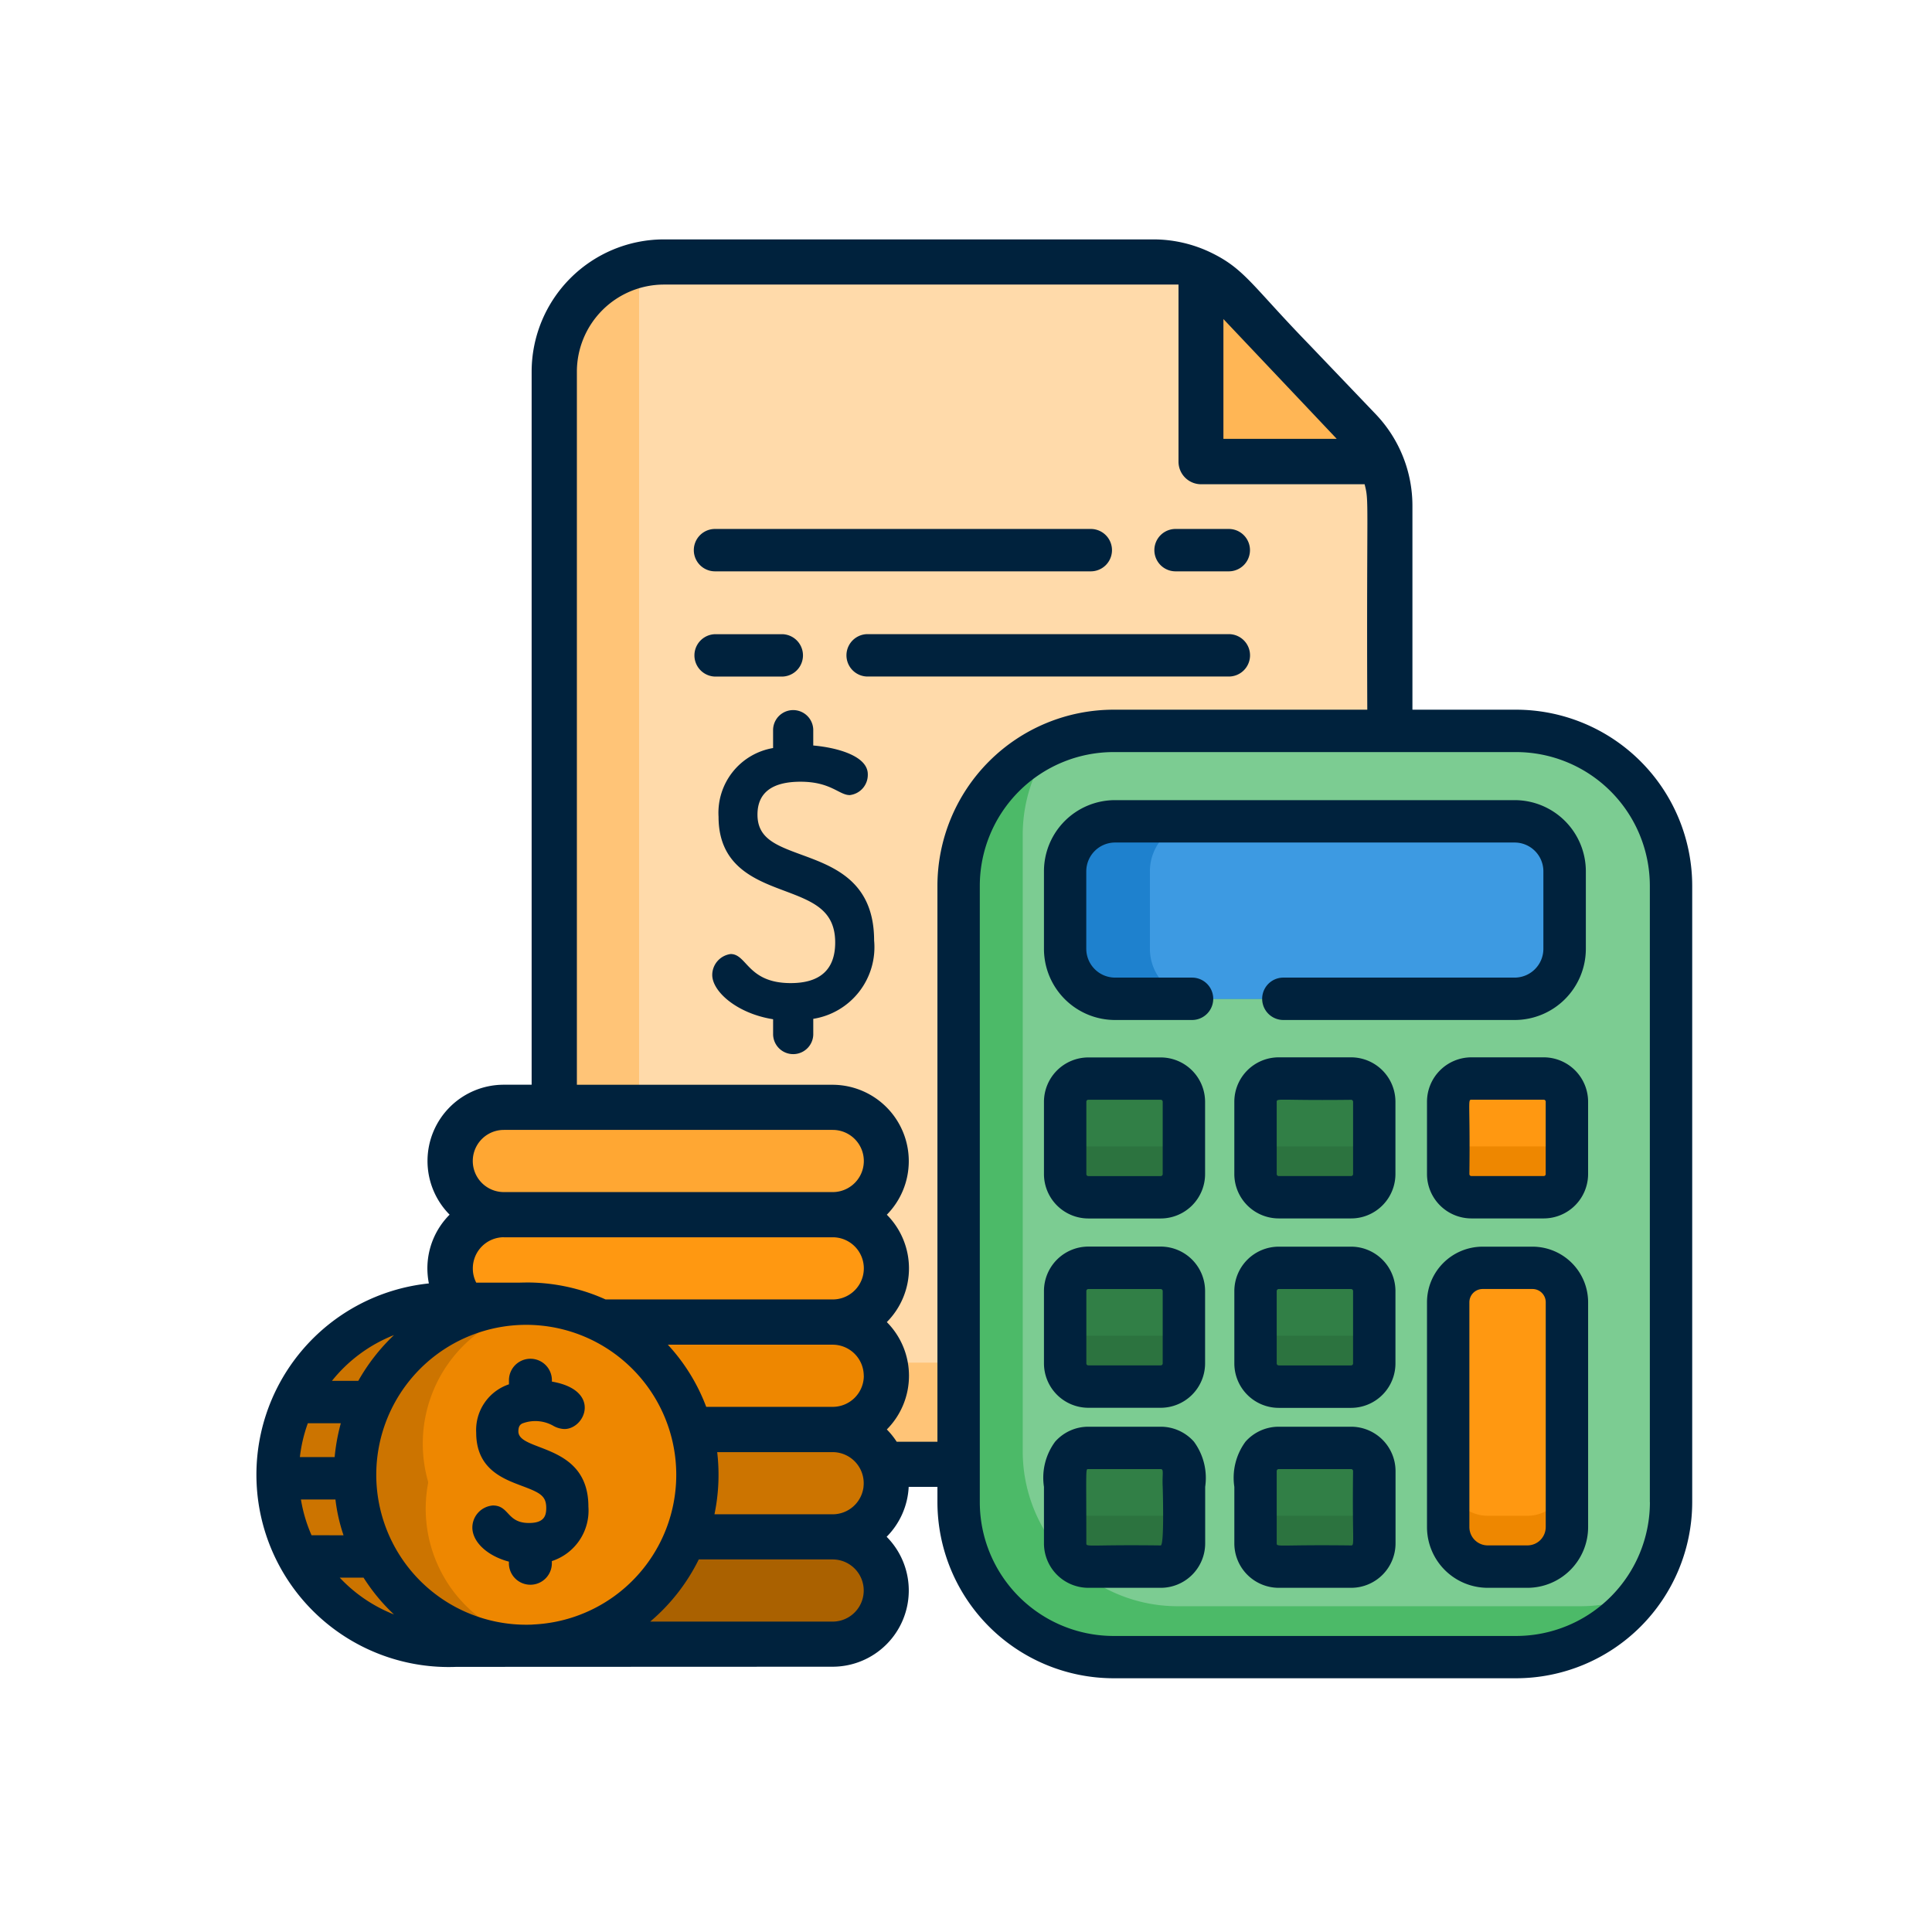 <svg xmlns="http://www.w3.org/2000/svg" width="113" height="113" viewBox="0 0 113 113">
  <g id="Grupo_17649" data-name="Grupo 17649" transform="translate(-105 -1233)">
    <g id="Grupo_17648" data-name="Grupo 17648" transform="translate(-1830.171 1082.564)">
      <path id="Trazado_28159" data-name="Trazado 28159" d="M2018.945,180.2v49.662c0,.1,0,.2-.006.3a6.412,6.412,0,0,1-6.406,6.112h-36.047a6.411,6.411,0,0,1-6.413-6.41v-57.5a6.4,6.4,0,0,1,6.413-6.412h28.633a6.392,6.392,0,0,1,2.785.638c1.732.833,2.219,1.887,5.333,5.07,3.581,3.889,4.436,4.287,5.166,5.971A6.336,6.336,0,0,1,2018.945,180.2Z" transform="translate(-2.484 -0.189)" fill="#ffc477"/>
      <path id="Trazado_28160" data-name="Trazado 28160" d="M2019.652,180.2v49.662c0,.1,0,.2-.006.3a6.429,6.429,0,0,1-1.448.164h-36.046a6.412,6.412,0,0,1-6.412-6.411v-57.5c0-.1,0-.2.007-.3a6.467,6.467,0,0,1,1.448-.163h28.633a6.414,6.414,0,0,1,4.685,2.036l3.433,3.672,3.929,4.112a6.445,6.445,0,0,1,1.779,4.429Z" transform="translate(-3.19 -0.189)" fill="#ffdaaa"/>
      <path id="Trazado_28161" data-name="Trazado 28161" d="M2038.767,206.345v36.049a9.061,9.061,0,0,1-9.061,9.062H2006.16a9.062,9.062,0,0,1-9.061-9.062V206.345a9.055,9.055,0,0,1,9.061-9.061h23.546A9.06,9.06,0,0,1,2038.767,206.345Z" transform="translate(-5.856 -4.099)" fill="#4cba68"/>
      <path id="Trazado_28162" data-name="Trazado 28162" d="M2039.3,206.345v36.049a9.017,9.017,0,0,1-1.755,5.36,9.03,9.03,0,0,1-3.56.727H2010.44a9.062,9.062,0,0,1-9.061-9.061V203.37a9.012,9.012,0,0,1,1.756-5.36,9.025,9.025,0,0,1,3.56-.726h23.546A9.06,9.06,0,0,1,2039.3,206.345Z" transform="translate(-6.39 -4.099)" fill="#7ccc92"/>
      <path id="Trazado_28163" data-name="Trazado 28163" d="M2023.881,234.525v4.233a1.355,1.355,0,0,1-1.354,1.356h-4.235a1.355,1.355,0,0,1-1.356-1.356v-4.233a1.355,1.355,0,0,1,1.356-1.356h4.235A1.355,1.355,0,0,1,2023.881,234.525Z" transform="translate(-8.331 -8.577)" fill="#2c733f"/>
      <path id="Trazado_28164" data-name="Trazado 28164" d="M2033.428,206.249v4.536a2.922,2.922,0,0,1-2.922,2.922h-23.371a2.923,2.923,0,0,1-2.922-2.922v-4.536a2.922,2.922,0,0,1,2.922-2.921h23.371A2.922,2.922,0,0,1,2033.428,206.249Z" transform="translate(-6.744 -4.853)" fill="#1e81ce"/>
      <path id="Trazado_28165" data-name="Trazado 28165" d="M2034.135,206.249v4.536a2.922,2.922,0,0,1-2.922,2.922H2012.8a2.924,2.924,0,0,1-2.922-2.922v-4.536a2.923,2.923,0,0,1,2.922-2.921h18.413A2.922,2.922,0,0,1,2034.135,206.249Z" transform="translate(-7.451 -4.853)" fill="#3d9ae2"/>
      <g id="Grupo_17644" data-name="Grupo 17644" transform="translate(1997.47 213.52)">
        <path id="Trazado_28166" data-name="Trazado 28166" d="M2011.16,234.525v4.233a1.355,1.355,0,0,1-1.356,1.356h-4.235a1.356,1.356,0,0,1-1.355-1.356v-4.233a1.356,1.356,0,0,1,1.355-1.356h4.235A1.355,1.355,0,0,1,2011.16,234.525Z" transform="translate(-2004.214 -222.097)" fill="#2c733f"/>
        <path id="Trazado_28167" data-name="Trazado 28167" d="M2023.881,221.873v4.234a1.355,1.355,0,0,1-1.354,1.355h-4.235a1.355,1.355,0,0,1-1.356-1.355v-4.234a1.355,1.355,0,0,1,1.356-1.355h4.235A1.355,1.355,0,0,1,2023.881,221.873Z" transform="translate(-2005.802 -220.518)" fill="#2c733f"/>
      </g>
      <path id="Trazado_28168" data-name="Trazado 28168" d="M2036.756,221.873v4.234a1.355,1.355,0,0,1-1.355,1.355h-4.233a1.355,1.355,0,0,1-1.356-1.355v-4.234a1.355,1.355,0,0,1,1.356-1.355h4.233A1.355,1.355,0,0,1,2036.756,221.873Z" transform="translate(-9.938 -6.998)" fill="#ee8700"/>
      <g id="Grupo_17645" data-name="Grupo 17645" transform="translate(1997.47 213.52)">
        <path id="Trazado_28169" data-name="Trazado 28169" d="M2011.16,221.873v4.234a1.355,1.355,0,0,1-1.356,1.355h-4.235a1.356,1.356,0,0,1-1.355-1.355v-4.234a1.356,1.356,0,0,1,1.355-1.355h4.235A1.355,1.355,0,0,1,2011.16,221.873Z" transform="translate(-2004.214 -220.518)" fill="#2c733f"/>
        <path id="Trazado_28170" data-name="Trazado 28170" d="M2023.881,246.554v4.236a1.355,1.355,0,0,1-1.354,1.355h-4.235a1.355,1.355,0,0,1-1.356-1.355v-4.236a1.355,1.355,0,0,1,1.356-1.353h4.235A1.354,1.354,0,0,1,2023.881,246.554Z" transform="translate(-2005.802 -223.598)" fill="#2c733f"/>
        <path id="Trazado_28171" data-name="Trazado 28171" d="M2011.16,246.554v4.236a1.355,1.355,0,0,1-1.356,1.355h-4.235a1.356,1.356,0,0,1-1.355-1.355v-4.236a1.356,1.356,0,0,1,1.355-1.353h4.235A1.355,1.355,0,0,1,2011.16,246.554Z" transform="translate(-2004.214 -223.598)" fill="#2c733f"/>
      </g>
      <path id="Trazado_28172" data-name="Trazado 28172" d="M2036.756,235.182v13.15a2.311,2.311,0,0,1-2.31,2.311h-2.324a2.311,2.311,0,0,1-2.311-2.311v-13.15a2.013,2.013,0,0,1,2.013-2.013h2.919A2.012,2.012,0,0,1,2036.756,235.182Z" transform="translate(-9.938 -8.577)" fill="#ee8700"/>
      <g id="Grupo_17646" data-name="Grupo 17646" transform="translate(1997.47 213.52)">
        <path id="Trazado_28173" data-name="Trazado 28173" d="M2023.881,234.525v1.259a1.355,1.355,0,0,1-1.354,1.356h-4.235a1.355,1.355,0,0,1-1.356-1.356v-1.259a1.355,1.355,0,0,1,1.356-1.356h4.235A1.355,1.355,0,0,1,2023.881,234.525Z" transform="translate(-2005.802 -222.097)" fill="#317f46"/>
        <path id="Trazado_28174" data-name="Trazado 28174" d="M2011.16,234.525v1.259a1.355,1.355,0,0,1-1.356,1.356h-4.235a1.356,1.356,0,0,1-1.355-1.356v-1.259a1.356,1.356,0,0,1,1.355-1.356h4.235A1.355,1.355,0,0,1,2011.16,234.525Z" transform="translate(-2004.214 -222.097)" fill="#317f46"/>
        <path id="Trazado_28175" data-name="Trazado 28175" d="M2023.881,221.873v1.259a1.355,1.355,0,0,1-1.354,1.356h-4.235a1.355,1.355,0,0,1-1.356-1.356v-1.259a1.355,1.355,0,0,1,1.356-1.355h4.235A1.355,1.355,0,0,1,2023.881,221.873Z" transform="translate(-2005.802 -220.518)" fill="#317f46"/>
      </g>
      <path id="Trazado_28176" data-name="Trazado 28176" d="M2036.756,221.873v1.259a1.355,1.355,0,0,1-1.355,1.356h-4.233a1.355,1.355,0,0,1-1.356-1.356v-1.259a1.355,1.355,0,0,1,1.356-1.355h4.233A1.355,1.355,0,0,1,2036.756,221.873Z" transform="translate(-9.938 -6.998)" fill="#ff9811"/>
      <g id="Grupo_17647" data-name="Grupo 17647" transform="translate(1997.47 213.52)">
        <path id="Trazado_28177" data-name="Trazado 28177" d="M2011.16,221.873v1.259a1.355,1.355,0,0,1-1.356,1.356h-4.235a1.356,1.356,0,0,1-1.355-1.356v-1.259a1.356,1.356,0,0,1,1.355-1.355h4.235A1.355,1.355,0,0,1,2011.16,221.873Z" transform="translate(-2004.214 -220.518)" fill="#317f46"/>
        <path id="Trazado_28178" data-name="Trazado 28178" d="M2023.881,246.554v1.261a1.355,1.355,0,0,1-1.354,1.355h-4.235a1.355,1.355,0,0,1-1.356-1.355v-1.261a1.355,1.355,0,0,1,1.356-1.353h4.235A1.354,1.354,0,0,1,2023.881,246.554Z" transform="translate(-2005.802 -223.598)" fill="#317f46"/>
        <path id="Trazado_28179" data-name="Trazado 28179" d="M2011.16,246.554v1.261a1.355,1.355,0,0,1-1.356,1.355h-4.235a1.356,1.356,0,0,1-1.355-1.355v-1.261a1.356,1.356,0,0,1,1.355-1.353h4.235A1.355,1.355,0,0,1,2011.16,246.554Z" transform="translate(-2004.214 -223.598)" fill="#317f46"/>
      </g>
      <path id="Trazado_28180" data-name="Trazado 28180" d="M2036.756,235.182v10.175a2.311,2.311,0,0,1-2.31,2.311h-2.324a2.311,2.311,0,0,1-2.311-2.311V235.182a2.013,2.013,0,0,1,2.013-2.013h2.919A2.012,2.012,0,0,1,2036.756,235.182Z" transform="translate(-9.938 -8.577)" fill="#ff9811"/>
      <path id="Trazado_28181" data-name="Trazado 28181" d="M2023.8,177.716h-8.035a2.465,2.465,0,0,1-2.465-2.465v-8.576a6.4,6.4,0,0,1,1.9,1.4l3.434,3.672,3.929,4.113A6.346,6.346,0,0,1,2023.8,177.716Z" transform="translate(-7.877 -0.279)" fill="#ffb655"/>
      <path id="Trazado_28182" data-name="Trazado 28182" d="M1988.629,254.279a3.15,3.15,0,0,1-3.14,3.14h-19.236a3.14,3.14,0,0,1,0-6.281h19.236A3.15,3.15,0,0,1,1988.629,254.279Z" transform="translate(-1.615 -10.82)" fill="#aa6100"/>
      <path id="Trazado_28183" data-name="Trazado 28183" d="M1988.629,247.1a3.148,3.148,0,0,1-3.14,3.139h-19.236a3.14,3.14,0,0,1,0-6.28h19.236A3.15,3.15,0,0,1,1988.629,247.1Z" transform="translate(-1.615 -9.924)" fill="#cc7400"/>
      <path id="Trazado_28184" data-name="Trazado 28184" d="M1988.629,239.929a3.148,3.148,0,0,1-3.14,3.139h-19.236a3.14,3.14,0,0,1,0-6.28h19.236A3.149,3.149,0,0,1,1988.629,239.929Z" transform="translate(-1.615 -9.029)" fill="#ee8700"/>
      <path id="Trazado_28185" data-name="Trazado 28185" d="M1988.629,232.753a3.15,3.15,0,0,1-3.14,3.14h-19.236a3.149,3.149,0,0,1-3.139-3.14,3.148,3.148,0,0,1,3.139-3.14h19.236A3.151,3.151,0,0,1,1988.629,232.753Z" transform="translate(-1.615 -8.133)" fill="#ff9811"/>
      <path id="Trazado_28186" data-name="Trazado 28186" d="M1985.488,228.719h-19.236a3.149,3.149,0,0,1-3.139-3.14h0a3.148,3.148,0,0,1,3.139-3.139h19.236a3.149,3.149,0,0,1,3.14,3.139h0A3.149,3.149,0,0,1,1985.488,228.719Z" transform="translate(-1.615 -7.238)" fill="#ffa733"/>
      <path id="Trazado_28187" data-name="Trazado 28187" d="M1976.156,245.15a10.217,10.217,0,0,0-10.647-9.783h-4a10.23,10.23,0,0,0,.875,20.442h3.128v0c.286.011.573.014.864,0a10.22,10.22,0,0,0,9.786-9.85v-.011C1976.167,245.682,1976.167,245.418,1976.156,245.15Z" transform="translate(-0.189 -8.85)" fill="#cc7400"/>
      <path id="Trazado_28188" data-name="Trazado 28188" d="M1977.4,245.984V246a8.027,8.027,0,1,1-15.759.067c0-.023,0-.045,0-.067v-.011a8.1,8.1,0,1,1,15.761-.8C1977.408,245.456,1977.408,245.72,1977.4,245.984Z" transform="translate(-1.43 -8.889)" fill="#ee8700"/>
      <path id="Trazado_28189" data-name="Trazado 28189" d="M2023.849,191.945h-6.067V180.007a7.754,7.754,0,0,0-2.144-5.343l-3.919-4.1c-3.326-3.428-3.747-4.4-5.728-5.358a7.753,7.753,0,0,0-3.356-.768H1974a7.743,7.743,0,0,0-7.734,7.734v41.708h-1.631a4.46,4.46,0,0,0-3.167,7.6,4.446,4.446,0,0,0-1.3,3.139,4.633,4.633,0,0,0,.087.883,11.248,11.248,0,0,0,1.608,22.427l22-.009a4.459,4.459,0,0,0,3.167-7.6,4.444,4.444,0,0,0,1.289-2.919H1990v.894a10.313,10.313,0,0,0,10.3,10.3h23.546a10.312,10.312,0,0,0,10.3-10.3V202.246A10.312,10.312,0,0,0,2023.849,191.945Zm-17.108-22.833c5.193,5.488,6.363,6.726,6.583,6.959l0,0h0l.006.008,0,0a.023.023,0,0,0,.01.01l.005.007,0,0,0,0,.007.007h-6.625v-7Zm-42.1,47.411h19.236a1.818,1.818,0,0,1,0,3.636h-19.236a1.818,1.818,0,0,1,0-3.636Zm0,6.28h19.236a1.818,1.818,0,0,1,0,3.636h-13.287a10.865,10.865,0,0,0-1.674-.6,11.178,11.178,0,0,0-2.644-.389c-.26-.006-.519,0-.779.007h-2.467a1.789,1.789,0,0,1-.2-.831A1.821,1.821,0,0,1,1964.637,222.8Zm21.054,8.1a1.82,1.82,0,0,1-1.818,1.818h-7.4a11.108,11.108,0,0,0-2.245-3.636h9.643A1.821,1.821,0,0,1,1985.691,230.9Zm-27.486-2.374a11.425,11.425,0,0,0-2.082,2.671h-1.541A8.737,8.737,0,0,1,1958.205,228.527Zm-5.029,5.15h1.925a11.457,11.457,0,0,0-.361,1.981h-2.034A8.683,8.683,0,0,1,1953.177,233.676Zm.213,6.553a8.685,8.685,0,0,1-.621-2.093h2.019a10.114,10.114,0,0,0,.473,2.093Zm1.649,2.479c.811,0,1.283,0,1.393,0a11.156,11.156,0,0,0,1.779,2.152A8.751,8.751,0,0,1,1955.039,242.708Zm11.281,2.745a8.77,8.77,0,1,1,5.557-15.222A8.763,8.763,0,0,1,1966.319,245.452Zm17.554-.175H1973.2a11.328,11.328,0,0,0,2.841-3.636h7.83a1.818,1.818,0,0,1,0,3.636Zm1.8-7.876a1.818,1.818,0,0,1-1.8,1.6h-6.918a11.36,11.36,0,0,0,.16-3.636h6.758A1.819,1.819,0,0,1,1985.676,237.4Zm4.326-2.644h-2.386a4.4,4.4,0,0,0-.577-.718,4.452,4.452,0,0,0,0-6.28,4.453,4.453,0,0,0,0-6.28,4.466,4.466,0,0,0-3.167-7.6h-14.961V172.17a5.1,5.1,0,0,1,5.09-5.09H2004.1v10.357a1.322,1.322,0,0,0,1.323,1.322h9.562c.276,1.071.106.718.157,13.186H2000.3a10.313,10.313,0,0,0-10.3,10.3v32.512Zm41.669,3.538a7.829,7.829,0,0,1-7.822,7.822H2000.3a7.831,7.831,0,0,1-7.822-7.822V202.246a7.831,7.831,0,0,1,7.822-7.822h23.546a7.829,7.829,0,0,1,7.822,7.822v36.049Z" fill="#00223d"/>
      <path id="Trazado_28190" data-name="Trazado 28190" d="M2011.455,212.292h-4.5a1.688,1.688,0,0,1-1.682-1.683v-4.536a1.687,1.687,0,0,1,1.682-1.682h23.371a1.684,1.684,0,0,1,1.682,1.682v4.536a1.684,1.684,0,0,1-1.682,1.683H2016.8a1.239,1.239,0,0,0,0,2.479h13.53a4.166,4.166,0,0,0,4.162-4.162v-4.536a4.165,4.165,0,0,0-4.162-4.161h-23.371a4.16,4.16,0,0,0-4.161,4.161v4.536a4.161,4.161,0,0,0,4.161,4.162h4.5a1.239,1.239,0,0,0,0-2.479Z" transform="translate(-6.567 -4.677)" fill="#00223d"/>
      <path id="Trazado_28191" data-name="Trazado 28191" d="M2005.392,241.176h4.235a2.6,2.6,0,0,0,2.595-2.6v-4.233a2.6,2.6,0,0,0-2.595-2.595h-4.235a2.6,2.6,0,0,0-2.594,2.595v4.233A2.6,2.6,0,0,0,2005.392,241.176Zm-.115-6.828a.116.116,0,0,1,.115-.116h4.235a.117.117,0,0,1,.116.116v4.233a.116.116,0,0,1-.116.116h-4.235a.115.115,0,0,1-.115-.116Z" transform="translate(-6.567 -8.401)" fill="#00223d"/>
      <path id="Trazado_28192" data-name="Trazado 28192" d="M2035.224,219.1h-4.233a2.6,2.6,0,0,0-2.595,2.594v4.234a2.6,2.6,0,0,0,2.595,2.594h4.233a2.6,2.6,0,0,0,2.595-2.594V221.7A2.6,2.6,0,0,0,2035.224,219.1Zm.115,6.828a.114.114,0,0,1-.115.116h-4.233a.116.116,0,0,1-.116-.116c.052-4.189-.108-4.35.116-4.35h4.233a.115.115,0,0,1,.115.116Z" transform="translate(-9.762 -6.822)" fill="#00223d"/>
      <path id="Trazado_28193" data-name="Trazado 28193" d="M2005.392,228.525h4.235a2.6,2.6,0,0,0,2.595-2.6V221.7a2.6,2.6,0,0,0-2.595-2.594h-4.235a2.6,2.6,0,0,0-2.594,2.594v4.234A2.6,2.6,0,0,0,2005.392,228.525Zm-.115-6.829a.116.116,0,0,1,.115-.116h4.235a.117.117,0,0,1,.116.116v4.234a.116.116,0,0,1-.116.116h-4.235a.115.115,0,0,1-.115-.116Z" transform="translate(-6.567 -6.822)" fill="#00223d"/>
      <path id="Trazado_28194" data-name="Trazado 28194" d="M2011.569,244.659a2.592,2.592,0,0,0-1.942-.874h-4.235a2.587,2.587,0,0,0-1.94.874,3.544,3.544,0,0,0-.654,2.644v3.31a2.6,2.6,0,0,0,2.594,2.594h4.235a2.6,2.6,0,0,0,2.6-2.594V247.3A3.575,3.575,0,0,0,2011.569,244.659Zm-1.942,6.07c-4.183-.052-4.351.108-4.351-.116,0-4.484-.05-4.35.116-4.35h4.235c.2,0,.078.283.116,1.04C2009.743,247.3,2009.85,250.729,2009.626,250.729Z" transform="translate(-6.567 -9.902)" fill="#00223d"/>
      <path id="Trazado_28195" data-name="Trazado 28195" d="M2034.567,231.753h-2.919a3.256,3.256,0,0,0-3.252,3.252v13.15a3.555,3.555,0,0,0,3.55,3.551h2.324a3.554,3.554,0,0,0,3.55-3.551v-13.15A3.255,3.255,0,0,0,2034.567,231.753Zm.773,16.4a1.071,1.071,0,0,1-1.07,1.072h-2.324a1.073,1.073,0,0,1-1.071-1.072v-13.15a.775.775,0,0,1,.774-.774h2.919a.774.774,0,0,1,.773.774v13.15Z" transform="translate(-9.762 -8.401)" fill="#00223d"/>
      <path id="Trazado_28196" data-name="Trazado 28196" d="M1985.876,204.359h0c-1.511-.555-2.6-.957-2.6-2.356,0-1.276.847-1.924,2.519-1.924,1.774,0,2.252.782,2.877.782a1.19,1.19,0,0,0,1.056-1.221c0-1.033-1.685-1.545-3.19-1.68v-.93a1.175,1.175,0,0,0-2.349,0v1.079a3.841,3.841,0,0,0-3.19,4.018c0,2.885,2.124,3.683,3.831,4.324,1.671.628,2.991,1.124,2.991,3.032,0,1.575-.875,2.374-2.6,2.374-2.527,0-2.55-1.7-3.514-1.7a1.24,1.24,0,0,0-1.077,1.221c0,.977,1.455,2.26,3.56,2.593v.9a1.175,1.175,0,0,0,2.349,0v-.924a4.243,4.243,0,0,0,3.559-4.583C1990.095,205.909,1987.756,205.05,1985.876,204.359Z" transform="translate(-3.801 -3.921)" fill="#00223d"/>
      <path id="Trazado_28197" data-name="Trazado 28197" d="M2022.35,243.785h-4.235a2.593,2.593,0,0,0-1.942.874,3.559,3.559,0,0,0-.653,2.644v3.31a2.6,2.6,0,0,0,2.6,2.594h4.235a2.6,2.6,0,0,0,2.593-2.594v-4.236a2.6,2.6,0,0,0-2.593-2.592Zm0,6.944c-4.185-.052-4.352.108-4.352-.116v-4.236a.116.116,0,0,1,.116-.114h4.235a.115.115,0,0,1,.115.114C2022.414,250.572,2022.569,250.729,2022.35,250.729Z" transform="translate(-8.154 -9.902)" fill="#00223d"/>
      <path id="Trazado_28198" data-name="Trazado 28198" d="M2022.35,219.1h-4.235a2.6,2.6,0,0,0-2.595,2.594v4.234a2.6,2.6,0,0,0,2.595,2.594h4.235a2.555,2.555,0,0,0,.943-.178,2.6,2.6,0,0,0,1.65-2.416V221.7A2.6,2.6,0,0,0,2022.35,219.1Zm.115,6.828a.115.115,0,0,1-.115.116h-4.235a.116.116,0,0,1-.116-.116V221.7c0-.222.154-.066,4.352-.116a.115.115,0,0,1,.115.116v4.234Z" transform="translate(-8.155 -6.822)" fill="#00223d"/>
      <path id="Trazado_28199" data-name="Trazado 28199" d="M2023.294,231.932a2.556,2.556,0,0,0-.943-.179h-4.235a2.6,2.6,0,0,0-2.595,2.594v4.234a2.6,2.6,0,0,0,2.595,2.6h4.235a2.6,2.6,0,0,0,2.593-2.6v-4.234A2.6,2.6,0,0,0,2023.294,231.932Zm-.829,6.65a.115.115,0,0,1-.115.116h-4.235a.116.116,0,0,1-.116-.116v-4.234a.117.117,0,0,1,.116-.116h4.235a.115.115,0,0,1,.115.116Z" transform="translate(-8.155 -8.401)" fill="#00223d"/>
      <path id="Trazado_28200" data-name="Trazado 28200" d="M2011.416,186.268h3.113a1.239,1.239,0,0,0,0-2.479h-3.113a1.239,1.239,0,0,0,0,2.479Z" transform="translate(-7.488 -2.415)" fill="#00223d"/>
      <path id="Trazado_28201" data-name="Trazado 28201" d="M1980.638,186.268h21.979a1.239,1.239,0,0,0,0-2.479h-21.979a1.239,1.239,0,0,0,0,2.479Z" transform="translate(-3.647 -2.415)" fill="#00223d"/>
      <path id="Trazado_28202" data-name="Trazado 28202" d="M1984.578,193.3a1.24,1.24,0,0,0,0-2.479h-3.939a1.24,1.24,0,0,0,0,2.479Z" transform="translate(-3.647 -3.292)" fill="#00223d"/>
      <path id="Trazado_28203" data-name="Trazado 28203" d="M2013.2,192.057a1.24,1.24,0,0,0-1.239-1.239H1990.8a1.24,1.24,0,0,0,0,2.479h21.153A1.24,1.24,0,0,0,2013.2,192.057Z" transform="translate(-4.916 -3.292)" fill="#00223d"/>
      <path id="Trazado_28204" data-name="Trazado 28204" d="M1967.29,243.492c0-.312.115-.4.222-.46a2.132,2.132,0,0,1,1.8.122,1.416,1.416,0,0,0,.67.2c1.223,0,2.19-2.272-.731-2.774V240.5a1.256,1.256,0,1,0-2.512,0v.239a2.818,2.818,0,0,0-1.916,2.823c0,2.114,1.536,2.69,2.657,3.112,1.069.4,1.44.578,1.44,1.3,0,.455-.123.876-1.012.876-1.3,0-1.141-1.024-2.11-1.024a1.3,1.3,0,0,0-1.2,1.284c0,.859.893,1.673,2.138,2v.095a1.256,1.256,0,1,0,2.512,0v-.127a3.105,3.105,0,0,0,2.138-3.181C1971.387,244.143,1967.29,244.709,1967.29,243.492Z" transform="translate(-1.8 -9.336)" fill="#00223d"/>
    </g>
    <rect id="Rectángulo_4374" data-name="Rectángulo 4374" width="113" height="113" transform="translate(105 1233)" fill="none"/>
  </g>
</svg>
